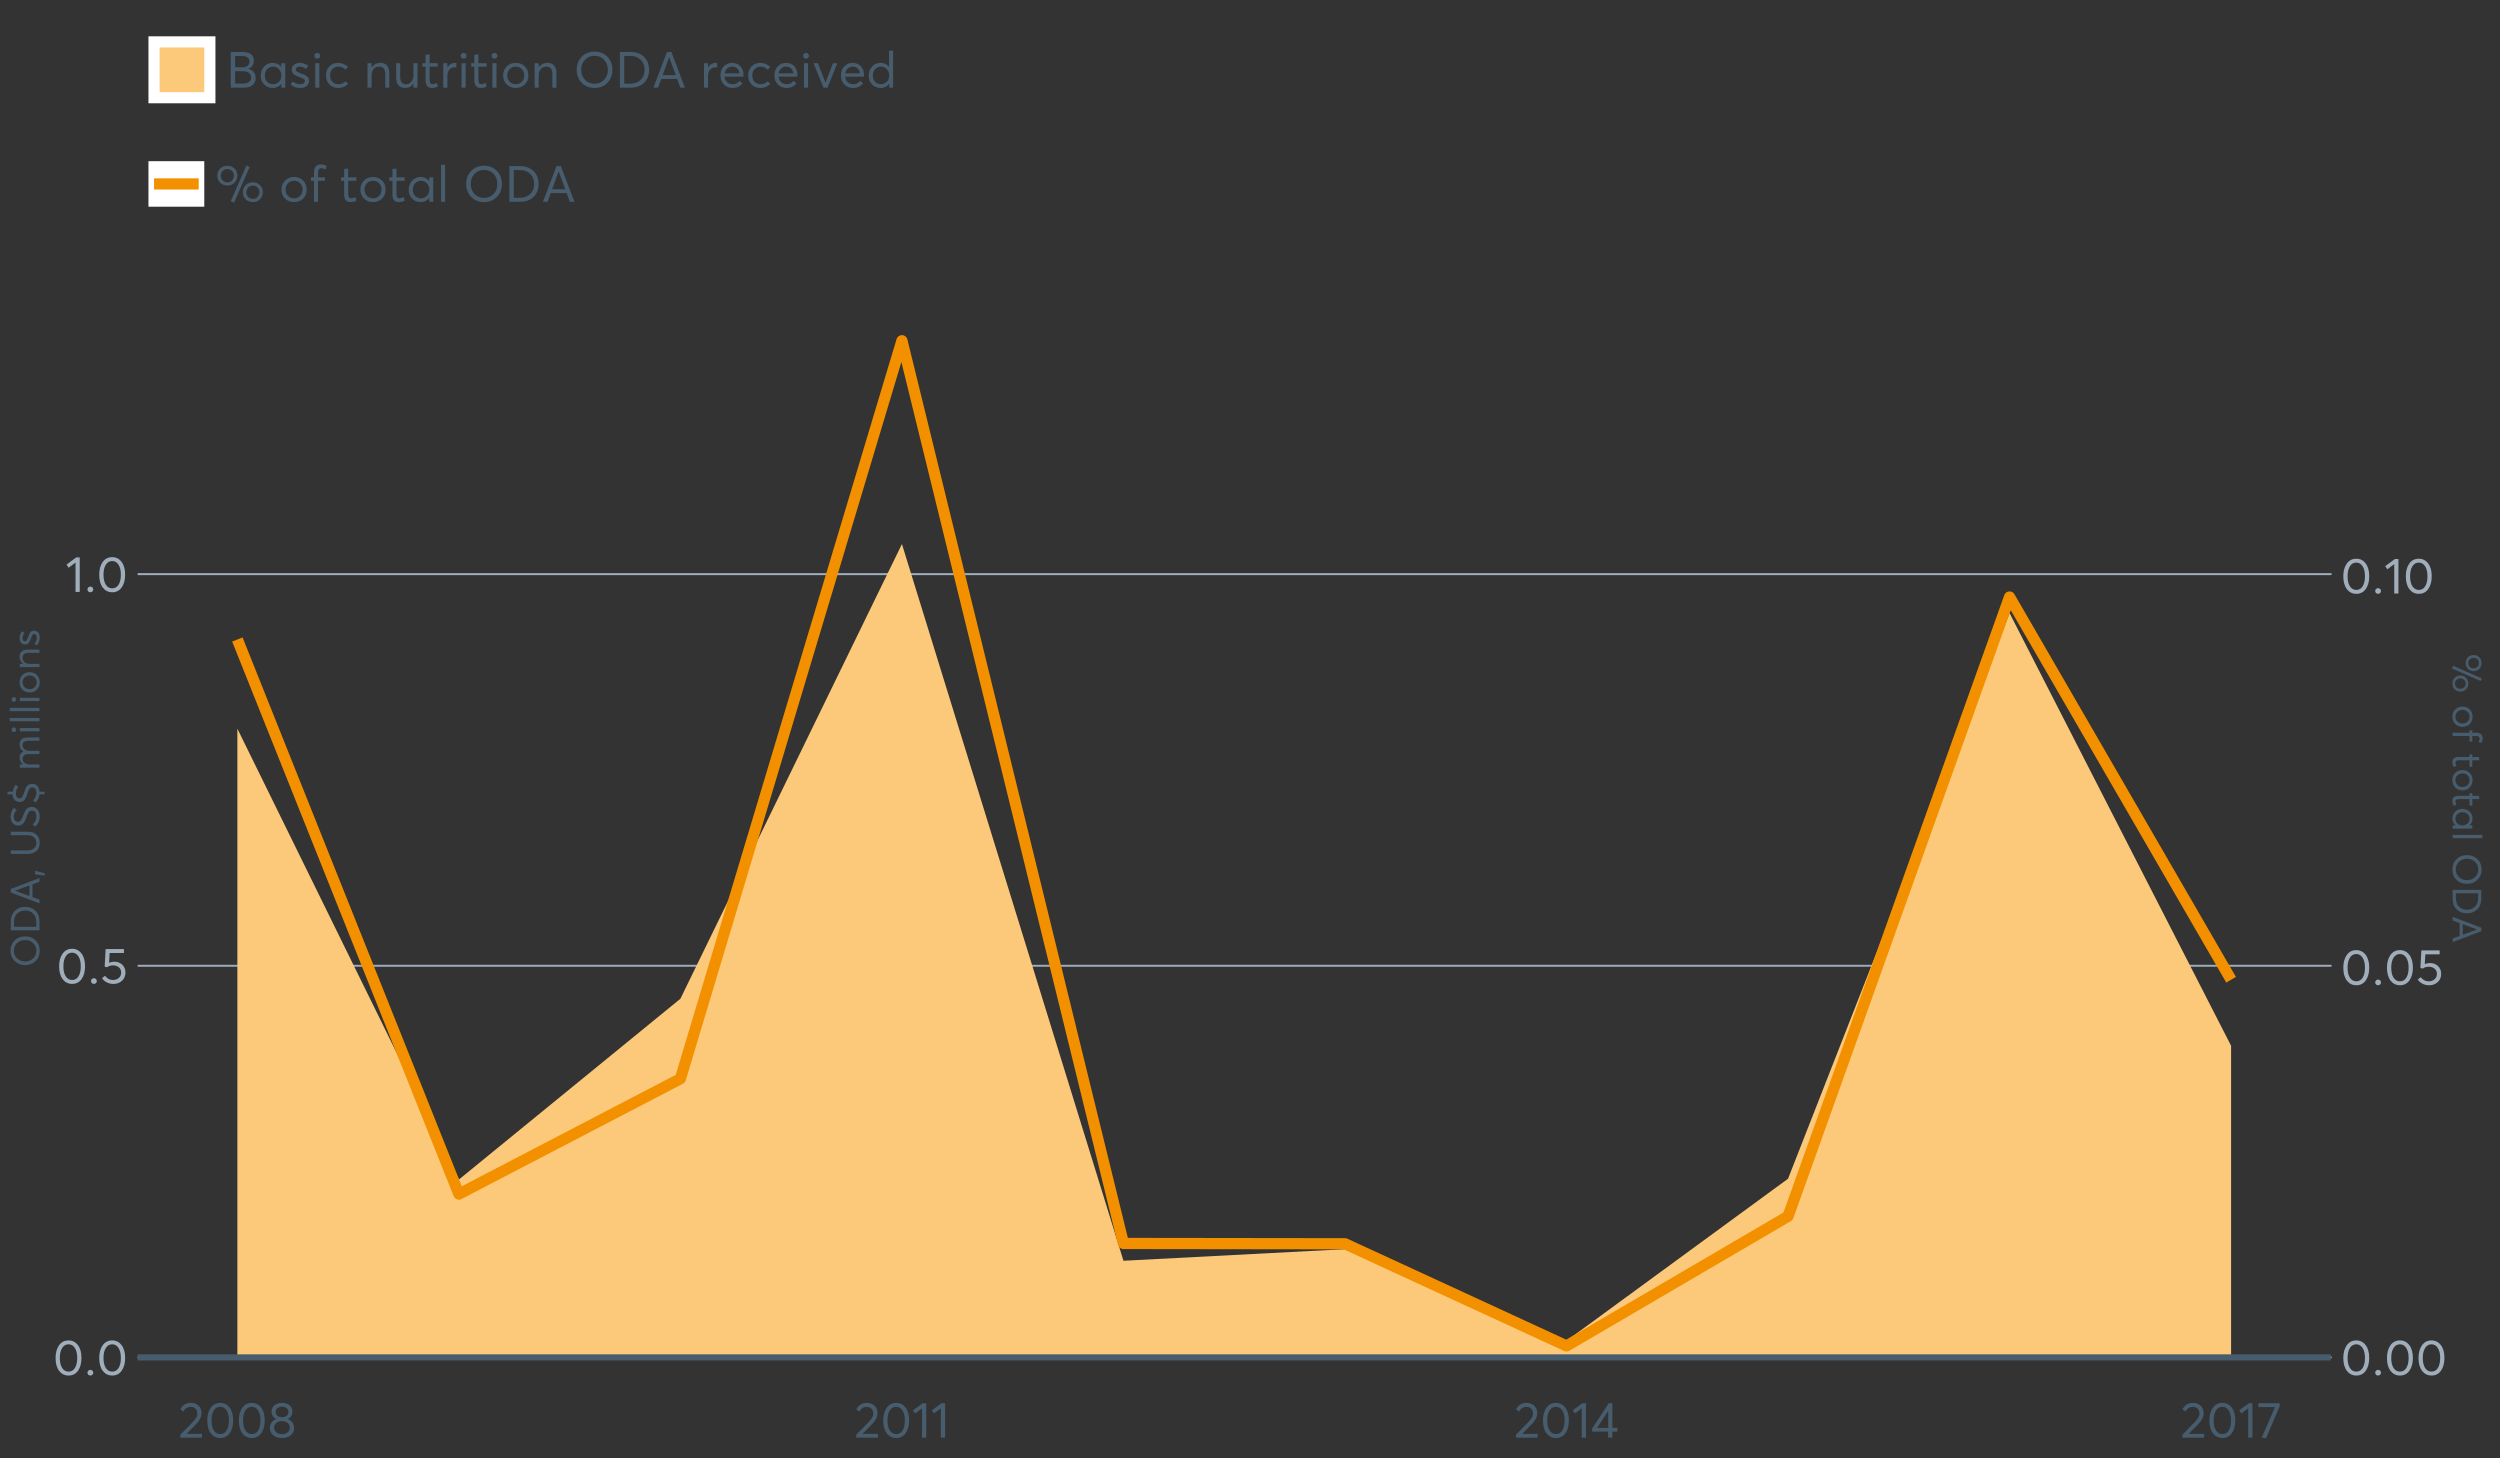 <?xml version="1.0" encoding="UTF-8"?>
<svg xmlns="http://www.w3.org/2000/svg" xmlns:xlink="http://www.w3.org/1999/xlink" width="1234.286pt" height="720pt" viewBox="0 0 1234.286 720" version="1.1">
<rect x="0" y="0" width="1234.286" height="720" fill="#333333" stroke="none"/>
<defs>
<g>
<symbol overflow="visible" id="glyph0-0">
<path style="stroke:none;" d=""/>
</symbol>
<symbol overflow="visible" id="glyph0-1">
<path style="stroke:none;" d="M 7.797 0.156 C 5.891 0.156 4.344 -0.609 3.156 -2.141 C 1.977 -3.672 1.391 -5.797 1.391 -8.516 C 1.391 -11.086 1.957 -13.176 3.094 -14.781 C 4.238 -16.383 5.805 -17.188 7.797 -17.188 C 9.691 -17.188 11.227 -16.422 12.406 -14.891 C 13.594 -13.367 14.188 -11.242 14.188 -8.516 C 14.188 -5.93 13.617 -3.836 12.484 -2.234 C 11.359 -0.641 9.797 0.156 7.797 0.156 Z M 7.797 -1.781 C 9.148 -1.781 10.203 -2.383 10.953 -3.594 C 11.703 -4.801 12.078 -6.441 12.078 -8.516 C 12.078 -10.648 11.68 -12.305 10.891 -13.484 C 10.109 -14.672 9.078 -15.266 7.797 -15.266 C 6.453 -15.266 5.398 -14.656 4.641 -13.438 C 3.879 -12.219 3.5 -10.578 3.5 -8.516 C 3.5 -6.391 3.891 -4.734 4.672 -3.547 C 5.461 -2.367 6.504 -1.781 7.797 -1.781 Z M 7.797 -1.781 "/>
</symbol>
<symbol overflow="visible" id="glyph0-2">
<path style="stroke:none;" d="M 3 0.156 C 2.582 0.156 2.238 0.02 1.969 -0.25 C 1.695 -0.531 1.562 -0.859 1.562 -1.234 C 1.562 -1.641 1.695 -1.977 1.969 -2.25 C 2.238 -2.52 2.582 -2.656 3 -2.656 C 3.383 -2.656 3.719 -2.52 4 -2.25 C 4.281 -1.977 4.422 -1.641 4.422 -1.234 C 4.422 -0.859 4.281 -0.531 4 -0.25 C 3.719 0.02 3.383 0.156 3 0.156 Z M 3 0.156 "/>
</symbol>
<symbol overflow="visible" id="glyph0-3">
<path style="stroke:none;" d="M 7.078 -10.812 C 8.641 -10.812 9.945 -10.316 11 -9.328 C 12.051 -8.348 12.578 -7.035 12.578 -5.391 C 12.578 -3.766 12.004 -2.43 10.859 -1.391 C 9.723 -0.348 8.32 0.172 6.656 0.172 C 5.477 0.172 4.391 -0.078 3.391 -0.578 C 2.391 -1.086 1.594 -1.789 1 -2.688 L 2.562 -3.875 C 2.957 -3.227 3.492 -2.719 4.172 -2.344 C 4.859 -1.969 5.633 -1.781 6.5 -1.781 C 7.602 -1.781 8.539 -2.125 9.312 -2.812 C 10.082 -3.5 10.469 -4.363 10.469 -5.406 C 10.469 -6.52 10.082 -7.395 9.312 -8.031 C 8.539 -8.664 7.613 -8.984 6.531 -8.984 C 5.238 -8.984 4.234 -8.672 3.516 -8.047 L 2.312 -8.406 L 2.797 -17.047 L 11.812 -17.047 L 11.812 -15.109 L 4.766 -15.109 L 4.484 -10.328 C 5.43 -10.648 6.297 -10.812 7.078 -10.812 Z M 7.078 -10.812 "/>
</symbol>
<symbol overflow="visible" id="glyph0-4">
<path style="stroke:none;" d="M 4.969 0 L 4.969 -14.516 L 1.562 -11.953 L 0.516 -13.516 L 5.312 -17.047 L 7.047 -17.047 L 7.047 0 Z M 4.969 0 "/>
</symbol>
<symbol overflow="visible" id="glyph0-5">
<path style="stroke:none;" d="M 4.141 -1.906 L 11.719 -1.906 L 11.719 0 L 1 0 L 0.969 -1.438 L 6.797 -7.391 C 7.66 -8.285 8.312 -9.078 8.75 -9.766 C 9.188 -10.461 9.406 -11.191 9.406 -11.953 C 9.406 -12.898 9.109 -13.68 8.516 -14.297 C 7.922 -14.922 7.148 -15.234 6.203 -15.234 C 4.566 -15.234 3.344 -14.457 2.531 -12.906 L 1 -13.969 C 2.082 -16.113 3.859 -17.188 6.328 -17.188 C 7.754 -17.188 8.969 -16.734 9.969 -15.828 C 10.977 -14.922 11.484 -13.707 11.484 -12.188 C 11.484 -11.207 11.258 -10.27 10.812 -9.375 C 10.363 -8.488 9.617 -7.516 8.578 -6.453 L 4.141 -1.953 Z M 4.141 -1.906 "/>
</symbol>
<symbol overflow="visible" id="glyph0-6">
<path style="stroke:none;" d="M 9.875 -9.234 C 10.852 -8.922 11.641 -8.363 12.234 -7.562 C 12.828 -6.77 13.125 -5.812 13.125 -4.688 C 13.125 -3.25 12.551 -2.082 11.406 -1.188 C 10.27 -0.289 8.844 0.156 7.125 0.156 C 5.383 0.156 3.953 -0.301 2.828 -1.219 C 1.703 -2.145 1.141 -3.301 1.141 -4.688 C 1.141 -5.812 1.438 -6.77 2.031 -7.562 C 2.625 -8.363 3.398 -8.922 4.359 -9.234 L 4.359 -9.25 C 3.734 -9.445 3.18 -9.875 2.703 -10.531 C 2.223 -11.195 1.984 -11.973 1.984 -12.859 C 1.984 -14.191 2.461 -15.242 3.422 -16.016 C 4.379 -16.797 5.613 -17.188 7.125 -17.188 C 8.656 -17.188 9.895 -16.789 10.844 -16 C 11.801 -15.207 12.281 -14.16 12.281 -12.859 C 12.281 -11.992 12.035 -11.223 11.547 -10.547 C 11.055 -9.879 10.5 -9.445 9.875 -9.25 Z M 7.125 -15.328 C 6.195 -15.328 5.441 -15.07 4.859 -14.562 C 4.285 -14.051 4 -13.43 4 -12.703 C 4 -11.922 4.285 -11.297 4.859 -10.828 C 5.441 -10.359 6.195 -10.125 7.125 -10.125 C 8.062 -10.125 8.82 -10.359 9.406 -10.828 C 10 -11.297 10.297 -11.922 10.297 -12.703 C 10.297 -13.461 9.992 -14.086 9.391 -14.578 C 8.785 -15.078 8.031 -15.328 7.125 -15.328 Z M 7.125 -1.734 C 8.258 -1.734 9.18 -2.039 9.891 -2.656 C 10.609 -3.281 10.969 -4.031 10.969 -4.906 C 10.969 -5.883 10.609 -6.676 9.891 -7.281 C 9.18 -7.883 8.258 -8.188 7.125 -8.188 C 5.969 -8.188 5.031 -7.883 4.312 -7.281 C 3.602 -6.676 3.25 -5.883 3.25 -4.906 C 3.25 -4 3.617 -3.242 4.359 -2.641 C 5.109 -2.035 6.031 -1.734 7.125 -1.734 Z M 7.125 -1.734 "/>
</symbol>
<symbol overflow="visible" id="glyph0-7">
<path style="stroke:none;" d="M 8.688 0 L 8.688 -3 L 0.766 -3 L 0.766 -4.484 L 9 -17.047 L 10.766 -17.047 L 10.766 -4.891 L 13.25 -4.891 L 13.25 -3 L 10.766 -3 L 10.766 0 Z M 3.281 -4.844 L 8.734 -4.844 L 8.734 -13.25 Z M 3.281 -4.844 "/>
</symbol>
<symbol overflow="visible" id="glyph0-8">
<path style="stroke:none;" d="M 0.672 -17.047 L 11.219 -17.047 L 11.219 -15.578 L 4.469 0.297 L 2.375 -0.125 L 8.906 -15.109 L 0.672 -15.109 Z M 0.672 -17.047 "/>
</symbol>
<symbol overflow="visible" id="glyph0-9">
<path style="stroke:none;" d="M 10.891 -9.25 C 11.961 -9.02 12.836 -8.523 13.516 -7.766 C 14.203 -7.004 14.547 -6.004 14.547 -4.766 C 14.547 -3.328 14.047 -2.172 13.047 -1.297 C 12.055 -0.43 10.594 0 8.656 0 L 2.234 0 L 2.234 -17.609 L 7.984 -17.609 C 9.773 -17.609 11.172 -17.254 12.172 -16.547 C 13.172 -15.848 13.672 -14.773 13.672 -13.328 C 13.672 -12.43 13.43 -11.613 12.953 -10.875 C 12.484 -10.145 11.797 -9.617 10.891 -9.297 Z M 4.391 -15.625 L 4.391 -10.047 L 7.969 -10.047 C 8.926 -10.047 9.75 -10.273 10.438 -10.734 C 11.125 -11.203 11.469 -11.926 11.469 -12.906 C 11.469 -14.719 10.16 -15.625 7.547 -15.625 Z M 8.062 -1.984 C 9.352 -1.984 10.379 -2.234 11.141 -2.734 C 11.898 -3.242 12.281 -3.988 12.281 -4.969 C 12.281 -5.957 11.922 -6.727 11.203 -7.281 C 10.492 -7.832 9.477 -8.109 8.156 -8.109 L 4.391 -8.109 L 4.391 -1.984 Z M 8.062 -1.984 "/>
</symbol>
<symbol overflow="visible" id="glyph0-10">
<path style="stroke:none;" d="M 11.297 -12.078 L 13.297 -12.078 L 13.297 0 L 11.359 0 L 11.359 -1.906 L 11.344 -1.906 C 10.312 -0.531 8.906 0.156 7.125 0.156 C 5.414 0.156 4 -0.406 2.875 -1.531 C 1.75 -2.656 1.188 -4.129 1.188 -5.953 C 1.188 -7.742 1.742 -9.238 2.859 -10.438 C 3.984 -11.633 5.395 -12.234 7.094 -12.234 C 8.812 -12.234 10.203 -11.578 11.266 -10.266 L 11.297 -10.266 Z M 7.297 -1.688 C 8.422 -1.688 9.379 -2.086 10.172 -2.891 C 10.961 -3.691 11.359 -4.711 11.359 -5.953 C 11.359 -7.191 10.973 -8.238 10.203 -9.094 C 9.441 -9.945 8.477 -10.375 7.312 -10.375 C 6.156 -10.375 5.18 -9.961 4.391 -9.141 C 3.609 -8.328 3.219 -7.266 3.219 -5.953 C 3.219 -4.711 3.594 -3.691 4.344 -2.891 C 5.102 -2.086 6.086 -1.688 7.297 -1.688 Z M 7.297 -1.688 "/>
</symbol>
<symbol overflow="visible" id="glyph0-11">
<path style="stroke:none;" d="M 5.609 0.156 C 3.734 0.156 2.156 -0.426 0.875 -1.594 L 1.906 -3.094 C 2.945 -2.133 4.18 -1.656 5.609 -1.656 C 6.305 -1.656 6.859 -1.812 7.266 -2.125 C 7.68 -2.445 7.891 -2.832 7.891 -3.281 C 7.891 -3.738 7.688 -4.086 7.281 -4.328 C 6.875 -4.566 6.164 -4.859 5.156 -5.203 C 5.094 -5.223 5.047 -5.242 5.016 -5.266 C 3.836 -5.672 2.938 -6.141 2.312 -6.672 C 1.695 -7.203 1.391 -7.973 1.391 -8.984 C 1.391 -9.91 1.766 -10.68 2.516 -11.297 C 3.266 -11.922 4.223 -12.234 5.391 -12.234 C 6.922 -12.234 8.301 -11.738 9.531 -10.75 L 8.484 -9.156 C 7.523 -9.977 6.457 -10.391 5.281 -10.391 C 4.801 -10.391 4.367 -10.258 3.984 -10 C 3.609 -9.738 3.422 -9.398 3.422 -8.984 C 3.422 -8.555 3.609 -8.207 3.984 -7.938 C 4.359 -7.676 4.93 -7.395 5.703 -7.094 C 5.836 -7.039 6.082 -6.945 6.438 -6.812 C 6.789 -6.688 7.023 -6.598 7.141 -6.547 C 7.254 -6.492 7.453 -6.406 7.734 -6.281 C 8.016 -6.164 8.207 -6.078 8.312 -6.016 C 8.414 -5.961 8.566 -5.867 8.766 -5.734 C 8.973 -5.598 9.113 -5.477 9.188 -5.375 C 9.258 -5.281 9.359 -5.148 9.484 -4.984 C 9.609 -4.816 9.695 -4.656 9.75 -4.5 C 9.801 -4.344 9.844 -4.16 9.875 -3.953 C 9.906 -3.742 9.922 -3.523 9.922 -3.297 C 9.922 -2.305 9.547 -1.484 8.797 -0.828 C 8.055 -0.172 6.992 0.156 5.609 0.156 Z M 5.609 0.156 "/>
</symbol>
<symbol overflow="visible" id="glyph0-12">
<path style="stroke:none;" d="M 3.094 -14.312 C 2.688 -14.312 2.344 -14.445 2.062 -14.719 C 1.789 -15 1.656 -15.336 1.656 -15.734 C 1.656 -16.129 1.789 -16.461 2.062 -16.734 C 2.344 -17.004 2.688 -17.141 3.094 -17.141 C 3.5 -17.141 3.844 -17 4.125 -16.719 C 4.406 -16.438 4.547 -16.109 4.547 -15.734 C 4.547 -15.336 4.406 -15 4.125 -14.719 C 3.844 -14.445 3.5 -14.312 3.094 -14.312 Z M 2.078 0 L 2.078 -12.078 L 4.094 -12.078 L 4.094 0 Z M 2.078 0 "/>
</symbol>
<symbol overflow="visible" id="glyph0-13">
<path style="stroke:none;" d="M 7.141 0.156 C 5.391 0.156 3.957 -0.414 2.844 -1.562 C 1.727 -2.719 1.172 -4.207 1.172 -6.031 C 1.172 -7.852 1.734 -9.344 2.859 -10.5 C 3.992 -11.656 5.445 -12.234 7.219 -12.234 C 8.145 -12.234 9.039 -12.047 9.906 -11.672 C 10.781 -11.297 11.504 -10.766 12.078 -10.078 L 10.688 -8.859 C 9.883 -9.867 8.758 -10.375 7.312 -10.375 C 6.113 -10.375 5.129 -9.969 4.359 -9.156 C 3.586 -8.344 3.203 -7.301 3.203 -6.031 C 3.203 -4.738 3.582 -3.691 4.344 -2.891 C 5.102 -2.086 6.094 -1.688 7.312 -1.688 C 8.719 -1.688 9.863 -2.164 10.75 -3.125 L 12.141 -1.891 C 11.609 -1.297 10.898 -0.805 10.016 -0.422 C 9.141 -0.035 8.18 0.156 7.141 0.156 Z M 7.141 0.156 "/>
</symbol>
<symbol overflow="visible" id="glyph0-14">
<path style="stroke:none;" d=""/>
</symbol>
<symbol overflow="visible" id="glyph0-15">
<path style="stroke:none;" d="M 8.344 -12.234 C 9.676 -12.234 10.727 -11.805 11.5 -10.953 C 12.281 -10.098 12.672 -8.836 12.672 -7.172 L 12.672 0 L 10.672 0 L 10.672 -6.594 C 10.672 -9.113 9.688 -10.375 7.719 -10.375 C 6.562 -10.375 5.641 -9.988 4.953 -9.219 C 4.266 -8.445 3.922 -7.383 3.922 -6.031 L 3.922 0 L 1.906 0 L 1.906 -12.078 L 3.922 -12.078 L 3.922 -9.969 L 3.938 -9.969 C 5 -11.477 6.469 -12.234 8.344 -12.234 Z M 8.344 -12.234 "/>
</symbol>
<symbol overflow="visible" id="glyph0-16">
<path style="stroke:none;" d="M 10.203 -12.078 L 12.203 -12.078 L 12.203 0 L 10.203 0 L 10.203 -2.016 L 10.172 -2.016 C 9.16 -0.566 7.836 0.156 6.203 0.156 C 4.766 0.156 3.645 -0.258 2.844 -1.094 C 2.051 -1.938 1.656 -3.203 1.656 -4.891 L 1.656 -12.078 L 3.672 -12.078 L 3.672 -5.453 C 3.672 -4.117 3.914 -3.156 4.406 -2.562 C 4.895 -1.977 5.633 -1.688 6.625 -1.688 C 7.613 -1.688 8.457 -2.094 9.156 -2.906 C 9.852 -3.727 10.203 -4.836 10.203 -6.234 Z M 10.203 -12.078 "/>
</symbol>
<symbol overflow="visible" id="glyph0-17">
<path style="stroke:none;" d="M 5.328 0.156 C 3.234 0.156 2.188 -1.094 2.188 -3.594 L 2.188 -10.344 L 0.641 -10.344 L 0.641 -12.078 L 2.188 -12.078 L 2.188 -16.203 L 4.188 -16.422 L 4.188 -12.078 L 8.219 -12.078 L 8.219 -10.344 L 4.188 -10.344 L 4.188 -3.891 C 4.188 -3.148 4.297 -2.602 4.516 -2.25 C 4.742 -1.906 5.133 -1.734 5.688 -1.734 C 6.312 -1.734 6.988 -1.941 7.719 -2.359 L 8.266 -0.594 C 7.367 -0.094 6.391 0.156 5.328 0.156 Z M 5.328 0.156 "/>
</symbol>
<symbol overflow="visible" id="glyph0-18">
<path style="stroke:none;" d="M 7.891 -12.234 C 8.141 -12.234 8.305 -12.223 8.391 -12.203 L 8.391 -9.969 C 8.023 -10.008 7.758 -10.031 7.594 -10.031 C 6.469 -10.031 5.57 -9.641 4.906 -8.859 C 4.25 -8.078 3.922 -7.066 3.922 -5.828 L 3.922 0 L 1.906 0 L 1.906 -12.078 L 3.922 -12.078 L 3.922 -9.953 L 3.938 -9.953 C 4.883 -11.473 6.203 -12.234 7.891 -12.234 Z M 7.891 -12.234 "/>
</symbol>
<symbol overflow="visible" id="glyph0-19">
<path style="stroke:none;" d="M 7.422 0.156 C 5.566 0.156 4.062 -0.43 2.906 -1.609 C 1.75 -2.785 1.172 -4.258 1.172 -6.031 C 1.172 -7.801 1.75 -9.273 2.906 -10.453 C 4.062 -11.641 5.566 -12.234 7.422 -12.234 C 9.203 -12.234 10.68 -11.656 11.859 -10.5 C 13.035 -9.344 13.625 -7.852 13.625 -6.031 C 13.625 -4.207 13.035 -2.719 11.859 -1.562 C 10.68 -0.414 9.203 0.156 7.422 0.156 Z M 7.422 -1.688 C 8.598 -1.688 9.586 -2.094 10.391 -2.906 C 11.191 -3.727 11.594 -4.77 11.594 -6.031 C 11.594 -7.301 11.191 -8.344 10.391 -9.156 C 9.598 -9.969 8.609 -10.375 7.422 -10.375 C 6.18 -10.375 5.164 -9.953 4.375 -9.109 C 3.594 -8.273 3.203 -7.242 3.203 -6.016 C 3.203 -4.797 3.594 -3.77 4.375 -2.938 C 5.164 -2.102 6.18 -1.688 7.422 -1.688 Z M 7.422 -1.688 "/>
</symbol>
<symbol overflow="visible" id="glyph0-20">
<path style="stroke:none;" d="M 10.328 0.156 C 7.711 0.156 5.582 -0.691 3.938 -2.391 C 2.289 -4.086 1.469 -6.223 1.469 -8.797 C 1.469 -11.379 2.289 -13.523 3.938 -15.234 C 5.582 -16.941 7.711 -17.797 10.328 -17.797 C 12.836 -17.797 14.926 -16.961 16.594 -15.297 C 18.27 -13.629 19.109 -11.469 19.109 -8.812 C 19.109 -6.164 18.27 -4.008 16.594 -2.344 C 14.926 -0.676 12.836 0.156 10.328 0.156 Z M 10.328 -1.906 C 12.172 -1.906 13.719 -2.555 14.969 -3.859 C 16.219 -5.16 16.844 -6.812 16.844 -8.812 C 16.844 -10.82 16.219 -12.477 14.969 -13.781 C 13.719 -15.082 12.172 -15.734 10.328 -15.734 C 8.391 -15.734 6.801 -15.066 5.562 -13.734 C 4.32 -12.398 3.703 -10.754 3.703 -8.797 C 3.703 -6.848 4.32 -5.211 5.562 -3.891 C 6.801 -2.566 8.391 -1.906 10.328 -1.906 Z M 10.328 -1.906 "/>
</symbol>
<symbol overflow="visible" id="glyph0-21">
<path style="stroke:none;" d="M 2.234 0 L 2.234 -17.609 L 7.516 -17.609 C 10.273 -17.609 12.488 -16.797 14.156 -15.172 C 15.82 -13.547 16.656 -11.414 16.656 -8.781 C 16.656 -6.156 15.836 -4.035 14.203 -2.422 C 12.578 -0.805 10.375 0 7.594 0 Z M 4.391 -1.953 L 7.438 -1.953 C 9.539 -1.953 11.234 -2.586 12.516 -3.859 C 13.797 -5.141 14.438 -6.781 14.438 -8.781 C 14.438 -10.812 13.801 -12.461 12.531 -13.734 C 11.258 -15.016 9.598 -15.656 7.547 -15.656 L 4.391 -15.656 Z M 4.391 -1.953 "/>
</symbol>
<symbol overflow="visible" id="glyph0-22">
<path style="stroke:none;" d="M 13.969 0 L 12.406 -4.297 L 4.547 -4.297 L 2.984 0 L 0.688 0 L 7.375 -17.609 L 9.531 -17.609 L 16.25 0 Z M 5.234 -6.172 L 11.719 -6.172 L 8.484 -14.984 L 8.438 -14.984 Z M 5.234 -6.172 "/>
</symbol>
<symbol overflow="visible" id="glyph0-23">
<path style="stroke:none;" d="M 12.562 -6.234 C 12.562 -6.098 12.551 -5.922 12.531 -5.703 L 12.5 -5.406 L 3.203 -5.406 C 3.336 -4.281 3.77 -3.379 4.5 -2.703 C 5.238 -2.023 6.156 -1.688 7.25 -1.688 C 8.656 -1.688 9.785 -2.234 10.641 -3.328 L 12.062 -2.109 C 10.883 -0.598 9.254 0.156 7.172 0.156 C 5.43 0.156 3.992 -0.414 2.859 -1.562 C 1.734 -2.719 1.172 -4.207 1.172 -6.031 C 1.172 -7.832 1.719 -9.316 2.812 -10.484 C 3.914 -11.648 5.297 -12.234 6.953 -12.234 C 8.617 -12.234 9.969 -11.672 11 -10.547 C 12.039 -9.422 12.562 -7.984 12.562 -6.234 Z M 9.406 -9.469 C 8.789 -10.07 8.004 -10.375 7.047 -10.375 C 6.086 -10.375 5.266 -10.078 4.578 -9.484 C 3.891 -8.898 3.457 -8.098 3.281 -7.078 L 10.562 -7.078 C 10.406 -8.078 10.02 -8.875 9.406 -9.469 Z M 9.406 -9.469 "/>
</symbol>
<symbol overflow="visible" id="glyph0-24">
<path style="stroke:none;" d="M 10.203 -12.078 L 12.375 -12.078 L 7.469 0 L 5.531 0 L 0.594 -12.078 L 2.75 -12.078 L 6.469 -2.562 L 6.547 -2.562 Z M 10.203 -12.078 "/>
</symbol>
<symbol overflow="visible" id="glyph0-25">
<path style="stroke:none;" d="M 11.219 -18.266 L 13.219 -18.266 L 13.219 0 L 11.312 0 L 11.312 -1.906 L 11.266 -1.906 C 10.234 -0.531 8.844 0.156 7.094 0.156 C 5.395 0.156 3.984 -0.406 2.859 -1.531 C 1.734 -2.656 1.172 -4.129 1.172 -5.953 C 1.172 -7.742 1.727 -9.238 2.844 -10.438 C 3.957 -11.633 5.367 -12.234 7.078 -12.234 C 8.797 -12.234 10.164 -11.578 11.188 -10.266 L 11.219 -10.266 Z M 7.266 -1.688 C 8.359 -1.688 9.301 -2.086 10.094 -2.891 C 10.895 -3.691 11.297 -4.711 11.297 -5.953 C 11.297 -7.191 10.91 -8.238 10.141 -9.094 C 9.379 -9.945 8.43 -10.375 7.297 -10.375 C 6.141 -10.375 5.164 -9.961 4.375 -9.141 C 3.594 -8.328 3.203 -7.266 3.203 -5.953 C 3.203 -4.711 3.578 -3.691 4.328 -2.891 C 5.078 -2.086 6.055 -1.688 7.266 -1.688 Z M 7.266 -1.688 "/>
</symbol>
<symbol overflow="visible" id="glyph0-26">
<path style="stroke:none;" d="M 9.375 0.422 L 7.734 -0.266 L 15.453 -17.922 L 17.094 -17.188 Z M 6.047 -8.016 C 4.66 -8.016 3.488 -8.469 2.531 -9.375 C 1.582 -10.289 1.109 -11.473 1.109 -12.922 C 1.109 -14.285 1.566 -15.43 2.484 -16.359 C 3.41 -17.297 4.598 -17.766 6.047 -17.766 C 7.441 -17.766 8.617 -17.316 9.578 -16.422 C 10.535 -15.535 11.016 -14.367 11.016 -12.922 C 11.016 -11.555 10.551 -10.395 9.625 -9.438 C 8.695 -8.488 7.504 -8.016 6.047 -8.016 Z M 6.078 -9.609 C 7.023 -9.609 7.797 -9.926 8.391 -10.562 C 8.984 -11.195 9.281 -11.977 9.281 -12.906 C 9.281 -13.863 8.969 -14.645 8.344 -15.25 C 7.727 -15.852 6.973 -16.156 6.078 -16.156 C 5.141 -16.156 4.367 -15.844 3.766 -15.219 C 3.172 -14.602 2.875 -13.832 2.875 -12.906 C 2.875 -11.926 3.18 -11.129 3.797 -10.516 C 4.41 -9.91 5.172 -9.609 6.078 -9.609 Z M 18.641 0.156 C 17.242 0.156 16.07 -0.297 15.125 -1.203 C 14.176 -2.117 13.703 -3.297 13.703 -4.734 C 13.703 -6.098 14.16 -7.25 15.078 -8.188 C 16.004 -9.133 17.191 -9.609 18.641 -9.609 C 20.023 -9.609 21.195 -9.148 22.156 -8.234 C 23.113 -7.328 23.594 -6.16 23.594 -4.734 C 23.594 -3.367 23.133 -2.211 22.219 -1.266 C 21.301 -0.316 20.109 0.156 18.641 0.156 Z M 18.641 -1.438 C 19.598 -1.438 20.375 -1.75 20.969 -2.375 C 21.562 -3.008 21.859 -3.789 21.859 -4.719 C 21.859 -5.688 21.547 -6.473 20.922 -7.078 C 20.305 -7.68 19.547 -7.984 18.641 -7.984 C 17.691 -7.984 16.922 -7.672 16.328 -7.047 C 15.742 -6.422 15.453 -5.645 15.453 -4.719 C 15.453 -3.758 15.758 -2.973 16.375 -2.359 C 16.988 -1.742 17.742 -1.438 18.641 -1.438 Z M 18.641 -1.438 "/>
</symbol>
<symbol overflow="visible" id="glyph0-27">
<path style="stroke:none;" d="M 2.438 0 L 2.438 -10.344 L 0.938 -10.344 L 0.938 -12.078 L 2.438 -12.078 L 2.438 -14.516 C 2.438 -15.805 2.727 -16.781 3.312 -17.438 C 3.895 -18.102 4.727 -18.438 5.812 -18.438 C 6.832 -18.438 7.773 -18.18 8.641 -17.672 L 8.188 -15.922 C 7.395 -16.336 6.691 -16.547 6.078 -16.547 C 4.973 -16.547 4.422 -15.812 4.422 -14.344 L 4.422 -12.078 L 7.844 -12.078 L 7.844 -10.344 L 4.422 -10.344 L 4.422 0 Z M 2.438 0 "/>
</symbol>
<symbol overflow="visible" id="glyph0-28">
<path style="stroke:none;" d="M 2.078 0 L 2.078 -18.266 L 4.094 -18.266 L 4.094 0 Z M 2.078 0 "/>
</symbol>
<symbol overflow="visible" id="glyph1-0">
<path style="stroke:none;" d=""/>
</symbol>
<symbol overflow="visible" id="glyph1-1">
<path style="stroke:none;" d="M 0.125 -8.297 C 0.125 -6.191 -0.555 -4.477 -1.922 -3.156 C -3.285 -1.832 -5.004 -1.172 -7.078 -1.172 C -9.148 -1.172 -10.867 -1.832 -12.234 -3.156 C -13.609 -4.477 -14.297 -6.191 -14.297 -8.297 C -14.297 -10.316 -13.625 -12 -12.281 -13.344 C -10.945 -14.688 -9.211 -15.359 -7.078 -15.359 C -4.953 -15.359 -3.219 -14.688 -1.875 -13.344 C -0.539 -12 0.125 -10.316 0.125 -8.297 Z M -1.531 -8.297 C -1.531 -9.785 -2.051 -11.031 -3.094 -12.031 C -4.145 -13.031 -5.473 -13.531 -7.078 -13.531 C -8.703 -13.531 -10.035 -13.031 -11.078 -12.031 C -12.117 -11.031 -12.641 -9.785 -12.641 -8.297 C -12.641 -6.742 -12.102 -5.469 -11.031 -4.469 C -9.969 -3.469 -8.648 -2.969 -7.078 -2.969 C -5.504 -2.969 -4.188 -3.469 -3.125 -4.469 C -2.062 -5.469 -1.531 -6.742 -1.531 -8.297 Z M -1.531 -8.297 "/>
</symbol>
<symbol overflow="visible" id="glyph1-2">
<path style="stroke:none;" d="M 0 -1.797 L -14.156 -1.797 L -14.156 -6.047 C -14.156 -8.266 -13.5 -10.039 -12.188 -11.375 C -10.883 -12.707 -9.176 -13.375 -7.062 -13.375 C -4.945 -13.375 -3.238 -12.719 -1.938 -11.406 C -0.645 -10.102 0 -8.332 0 -6.094 Z M -1.578 -3.531 L -1.578 -5.984 C -1.578 -7.672 -2.086 -9.031 -3.109 -10.062 C -4.129 -11.094 -5.445 -11.609 -7.062 -11.609 C -8.695 -11.609 -10.023 -11.094 -11.047 -10.062 C -12.066 -9.039 -12.578 -7.707 -12.578 -6.062 L -12.578 -3.531 Z M -1.578 -3.531 "/>
</symbol>
<symbol overflow="visible" id="glyph1-3">
<path style="stroke:none;" d="M 0 -11.219 L -3.453 -9.969 L -3.453 -3.656 L 0 -2.391 L 0 -0.562 L -14.156 -5.922 L -14.156 -7.656 L 0 -13.062 Z M -4.969 -4.203 L -4.969 -9.406 L -12.047 -6.812 L -12.047 -6.781 Z M -4.969 -4.203 "/>
</symbol>
<symbol overflow="visible" id="glyph1-4">
<path style="stroke:none;" d="M 2.594 -0.641 L -2.188 -1.281 L -2.188 -3.047 L 2.594 -1.828 Z M 2.594 -0.641 "/>
</symbol>
<symbol overflow="visible" id="glyph1-5">
<path style="stroke:none;" d=""/>
</symbol>
<symbol overflow="visible" id="glyph1-6">
<path style="stroke:none;" d="M 0.125 -7.062 C 0.125 -5.406 -0.395 -4.078 -1.438 -3.078 C -2.488 -2.086 -3.93 -1.594 -5.766 -1.594 L -14.156 -1.594 L -14.156 -3.328 L -5.875 -3.328 C -4.562 -3.328 -3.508 -3.664 -2.719 -4.344 C -1.926 -5.02 -1.531 -5.922 -1.531 -7.047 C -1.531 -8.18 -1.922 -9.094 -2.703 -9.781 C -3.484 -10.477 -4.539 -10.828 -5.875 -10.828 L -14.156 -10.828 L -14.156 -12.562 L -5.766 -12.562 C -3.941 -12.562 -2.504 -12.066 -1.453 -11.078 C -0.398 -10.086 0.125 -8.75 0.125 -7.062 Z M 0.125 -7.062 "/>
</symbol>
<symbol overflow="visible" id="glyph1-7">
<path style="stroke:none;" d="M 0.125 -5.906 C 0.125 -3.926 -0.609 -2.25 -2.078 -0.875 L -3.391 -2 C -2.773 -2.488 -2.305 -3.082 -1.984 -3.781 C -1.672 -4.488 -1.516 -5.203 -1.516 -5.922 C -1.516 -6.797 -1.707 -7.492 -2.094 -8.016 C -2.477 -8.547 -3.008 -8.812 -3.688 -8.812 C -4.062 -8.812 -4.379 -8.75 -4.641 -8.625 C -4.91 -8.5 -5.145 -8.281 -5.344 -7.969 C -5.551 -7.664 -5.719 -7.367 -5.844 -7.078 C -5.977 -6.797 -6.145 -6.391 -6.344 -5.859 C -6.383 -5.766 -6.41 -5.691 -6.422 -5.641 C -6.609 -5.117 -6.77 -4.695 -6.906 -4.375 C -7.051 -4.051 -7.25 -3.676 -7.5 -3.25 C -7.75 -2.832 -8.004 -2.508 -8.266 -2.281 C -8.523 -2.051 -8.848 -1.848 -9.234 -1.672 C -9.629 -1.504 -10.066 -1.422 -10.547 -1.422 C -11.598 -1.422 -12.484 -1.836 -13.203 -2.672 C -13.922 -3.504 -14.285 -4.523 -14.297 -5.734 C -14.297 -7.336 -13.742 -8.836 -12.641 -10.234 L -11.281 -9.172 C -12.219 -8.066 -12.688 -6.922 -12.688 -5.734 C -12.688 -5.047 -12.5 -4.457 -12.125 -3.969 C -11.758 -3.477 -11.258 -3.234 -10.625 -3.234 C -10.363 -3.234 -10.117 -3.285 -9.891 -3.391 C -9.672 -3.492 -9.492 -3.613 -9.359 -3.75 C -9.223 -3.883 -9.066 -4.113 -8.891 -4.438 C -8.723 -4.77 -8.594 -5.031 -8.5 -5.219 C -8.414 -5.414 -8.281 -5.754 -8.094 -6.234 C -7.531 -7.703 -7.094 -8.664 -6.781 -9.125 C -6.102 -10.125 -5.133 -10.625 -3.875 -10.625 C -2.625 -10.625 -1.645 -10.16 -0.938 -9.234 C -0.227 -8.316 0.125 -7.207 0.125 -5.906 Z M 0.125 -5.906 "/>
</symbol>
<symbol overflow="visible" id="glyph1-8">
<path style="stroke:none;" d="M -3.609 -10.391 C -2.586 -10.391 -1.742 -10.047 -1.078 -9.359 C -0.422 -8.672 -0.047 -7.723 0.047 -6.516 L 2.469 -6.516 L 2.469 -5.188 L 0.016 -5.188 C -0.141 -3.656 -0.789 -2.297 -1.938 -1.109 L -3.172 -2.156 C -2.066 -3.281 -1.516 -4.562 -1.516 -6 C -1.516 -6.758 -1.691 -7.375 -2.047 -7.844 C -2.41 -8.312 -2.898 -8.547 -3.516 -8.547 C -4.172 -8.547 -4.66 -8.316 -4.984 -7.859 C -5.316 -7.398 -5.648 -6.633 -5.984 -5.562 C -6.148 -5.02 -6.289 -4.594 -6.406 -4.281 C -6.531 -3.969 -6.703 -3.598 -6.922 -3.172 C -7.141 -2.754 -7.363 -2.438 -7.594 -2.219 C -7.832 -2 -8.141 -1.805 -8.516 -1.641 C -8.891 -1.473 -9.301 -1.391 -9.75 -1.391 C -10.75 -1.391 -11.57 -1.723 -12.219 -2.391 C -12.875 -3.066 -13.227 -4 -13.281 -5.188 L -15.797 -5.188 L -15.797 -6.516 L -13.172 -6.516 C -12.961 -7.816 -12.477 -8.953 -11.719 -9.922 L -10.484 -8.906 C -11.266 -7.832 -11.656 -6.719 -11.656 -5.562 C -11.656 -4.844 -11.492 -4.266 -11.172 -3.828 C -10.859 -3.398 -10.414 -3.188 -9.844 -3.188 C -9.551 -3.188 -9.289 -3.25 -9.062 -3.375 C -8.844 -3.5 -8.641 -3.711 -8.453 -4.016 C -8.273 -4.328 -8.129 -4.617 -8.016 -4.891 C -7.91 -5.16 -7.77 -5.551 -7.594 -6.062 C -7.395 -6.676 -7.234 -7.145 -7.109 -7.469 C -6.992 -7.801 -6.82 -8.18 -6.594 -8.609 C -6.375 -9.047 -6.141 -9.367 -5.891 -9.578 C -5.641 -9.797 -5.32 -9.984 -4.938 -10.141 C -4.551 -10.305 -4.109 -10.391 -3.609 -10.391 Z M -3.609 -10.391 "/>
</symbol>
<symbol overflow="visible" id="glyph1-9">
<path style="stroke:none;" d="M -9.828 -13.078 C -9.828 -15.348 -8.445 -16.484 -5.688 -16.484 L 0 -16.484 L 0 -14.875 L -5.25 -14.875 C -6.32 -14.875 -7.102 -14.691 -7.594 -14.328 C -8.082 -13.961 -8.328 -13.383 -8.328 -12.594 C -8.328 -11.82 -8.008 -11.176 -7.375 -10.656 C -6.738 -10.145 -5.891 -9.891 -4.828 -9.891 L 0 -9.891 L 0 -8.281 L -5.266 -8.281 C -7.305 -8.281 -8.328 -7.508 -8.328 -5.969 C -8.328 -5.156 -8.008 -4.484 -7.375 -3.953 C -6.738 -3.422 -5.891 -3.156 -4.828 -3.156 L 0 -3.156 L 0 -1.562 L -9.703 -1.562 L -9.703 -3.156 L -8.031 -3.156 L -8.031 -3.172 C -8.602 -3.566 -9.047 -4.051 -9.359 -4.625 C -9.672 -5.195 -9.828 -5.801 -9.828 -6.438 C -9.828 -7.988 -9.191 -9.02 -7.922 -9.531 L -7.922 -9.547 C -9.191 -10.348 -9.828 -11.523 -9.828 -13.078 Z M -9.828 -13.078 "/>
</symbol>
<symbol overflow="visible" id="glyph1-10">
<path style="stroke:none;" d="M -11.5 -2.5 C -11.5 -2.164 -11.609 -1.883 -11.828 -1.656 C -12.047 -1.438 -12.316 -1.328 -12.641 -1.328 C -12.961 -1.328 -13.234 -1.438 -13.453 -1.656 C -13.672 -1.883 -13.781 -2.164 -13.781 -2.5 C -13.781 -2.812 -13.664 -3.082 -13.438 -3.312 C -13.207 -3.539 -12.941 -3.656 -12.641 -3.656 C -12.316 -3.656 -12.047 -3.539 -11.828 -3.312 C -11.609 -3.082 -11.5 -2.812 -11.5 -2.5 Z M 0 -1.672 L -9.703 -1.672 L -9.703 -3.297 L 0 -3.297 Z M 0 -1.672 "/>
</symbol>
<symbol overflow="visible" id="glyph1-11">
<path style="stroke:none;" d="M 0 -1.672 L -14.672 -1.672 L -14.672 -3.297 L 0 -3.297 Z M 0 -1.672 "/>
</symbol>
<symbol overflow="visible" id="glyph1-12">
<path style="stroke:none;" d="M 0.125 -5.969 C 0.125 -4.477 -0.348 -3.266 -1.297 -2.328 C -2.242 -1.398 -3.426 -0.938 -4.844 -0.938 C -6.27 -0.938 -7.457 -1.398 -8.406 -2.328 C -9.352 -3.266 -9.828 -4.477 -9.828 -5.969 C -9.828 -7.395 -9.359 -8.582 -8.422 -9.531 C -7.492 -10.477 -6.301 -10.953 -4.844 -10.953 C -3.383 -10.953 -2.191 -10.477 -1.266 -9.531 C -0.336 -8.582 0.125 -7.395 0.125 -5.969 Z M -1.359 -5.969 C -1.359 -6.906 -1.688 -7.695 -2.344 -8.344 C -3 -8.988 -3.832 -9.312 -4.844 -9.312 C -5.863 -9.312 -6.695 -8.988 -7.344 -8.344 C -8 -7.707 -8.328 -6.914 -8.328 -5.969 C -8.328 -4.969 -7.988 -4.148 -7.312 -3.516 C -6.645 -2.891 -5.82 -2.578 -4.844 -2.578 C -3.863 -2.578 -3.035 -2.891 -2.359 -3.516 C -1.691 -4.148 -1.359 -4.969 -1.359 -5.969 Z M -1.359 -5.969 "/>
</symbol>
<symbol overflow="visible" id="glyph1-13">
<path style="stroke:none;" d="M -9.828 -6.703 C -9.828 -7.773 -9.484 -8.625 -8.797 -9.25 C -8.117 -9.875 -7.109 -10.188 -5.766 -10.188 L 0 -10.188 L 0 -8.578 L -5.297 -8.578 C -7.316 -8.578 -8.328 -7.785 -8.328 -6.203 C -8.328 -5.273 -8.02 -4.535 -7.406 -3.984 C -6.789 -3.43 -5.938 -3.156 -4.844 -3.156 L 0 -3.156 L 0 -1.531 L -9.703 -1.531 L -9.703 -3.156 L -8.016 -3.156 L -8.016 -3.172 C -9.223 -4.023 -9.828 -5.203 -9.828 -6.703 Z M -9.828 -6.703 "/>
</symbol>
<symbol overflow="visible" id="glyph1-14">
<path style="stroke:none;" d="M 0.125 -4.5 C 0.125 -3 -0.344 -1.734 -1.281 -0.703 L -2.5 -1.531 C -1.719 -2.375 -1.328 -3.363 -1.328 -4.5 C -1.328 -5.062 -1.453 -5.508 -1.703 -5.844 C -1.961 -6.176 -2.27 -6.344 -2.625 -6.344 C -3 -6.344 -3.281 -6.176 -3.469 -5.844 C -3.664 -5.52 -3.906 -4.953 -4.188 -4.141 C -4.195 -4.086 -4.211 -4.051 -4.234 -4.031 C -4.555 -3.082 -4.93 -2.359 -5.359 -1.859 C -5.785 -1.359 -6.406 -1.109 -7.219 -1.109 C -7.957 -1.109 -8.578 -1.41 -9.078 -2.016 C -9.578 -2.629 -9.828 -3.398 -9.828 -4.328 C -9.828 -5.566 -9.43 -6.676 -8.641 -7.656 L -7.359 -6.812 C -8.023 -6.039 -8.359 -5.188 -8.359 -4.25 C -8.359 -3.863 -8.25 -3.516 -8.031 -3.203 C -7.82 -2.898 -7.551 -2.75 -7.219 -2.75 C -6.875 -2.75 -6.594 -2.898 -6.375 -3.203 C -6.164 -3.504 -5.941 -3.961 -5.703 -4.578 C -5.66 -4.691 -5.586 -4.891 -5.484 -5.172 C -5.379 -5.461 -5.305 -5.648 -5.266 -5.734 C -5.223 -5.828 -5.148 -5.988 -5.047 -6.219 C -4.953 -6.445 -4.879 -6.598 -4.828 -6.672 C -4.785 -6.754 -4.711 -6.879 -4.609 -7.047 C -4.504 -7.211 -4.41 -7.328 -4.328 -7.391 C -4.242 -7.453 -4.133 -7.531 -4 -7.625 C -3.875 -7.727 -3.742 -7.797 -3.609 -7.828 C -3.484 -7.867 -3.336 -7.898 -3.172 -7.922 C -3.016 -7.953 -2.844 -7.969 -2.656 -7.969 C -1.852 -7.969 -1.188 -7.672 -0.656 -7.078 C -0.133 -6.484 0.125 -5.625 0.125 -4.5 Z M 0.125 -4.5 "/>
</symbol>
<symbol overflow="visible" id="glyph2-0">
<path style="stroke:none;" d=""/>
</symbol>
<symbol overflow="visible" id="glyph2-1">
<path style="stroke:none;" d="M -0.344 7.531 L 0.219 6.219 L 14.391 12.422 L 13.812 13.734 Z M 6.438 4.859 C 6.438 3.742 6.801 2.801 7.531 2.031 C 8.27 1.27 9.223 0.891 10.391 0.891 C 11.473 0.891 12.391 1.258 13.141 2 C 13.898 2.738 14.281 3.691 14.281 4.859 C 14.281 5.984 13.922 6.93 13.203 7.703 C 12.484 8.473 11.547 8.859 10.391 8.859 C 9.285 8.859 8.348 8.484 7.578 7.734 C 6.816 6.992 6.438 6.035 6.438 4.859 Z M 7.719 4.891 C 7.719 5.641 7.973 6.254 8.484 6.734 C 8.992 7.211 9.625 7.453 10.375 7.453 C 11.145 7.453 11.77 7.203 12.25 6.703 C 12.738 6.211 12.984 5.609 12.984 4.891 C 12.984 4.129 12.734 3.508 12.234 3.031 C 11.734 2.551 11.113 2.312 10.375 2.312 C 9.582 2.312 8.941 2.555 8.453 3.047 C 7.961 3.535 7.719 4.148 7.719 4.891 Z M -0.125 14.969 C -0.125 13.852 0.238 12.91 0.969 12.141 C 1.707 11.379 2.656 11 3.812 11 C 4.895 11 5.816 11.367 6.578 12.109 C 7.336 12.859 7.719 13.812 7.719 14.969 C 7.719 16.082 7.348 17.023 6.609 17.797 C 5.879 18.566 4.945 18.953 3.812 18.953 C 2.707 18.953 1.773 18.582 1.016 17.844 C 0.254 17.113 -0.125 16.156 -0.125 14.969 Z M 1.156 14.969 C 1.156 15.738 1.406 16.363 1.906 16.844 C 2.414 17.32 3.039 17.562 3.781 17.562 C 4.57 17.562 5.207 17.312 5.688 16.812 C 6.176 16.312 6.422 15.695 6.422 14.969 C 6.422 14.219 6.164 13.602 5.656 13.125 C 5.156 12.656 4.531 12.422 3.781 12.422 C 3.008 12.422 2.379 12.664 1.891 13.156 C 1.398 13.645 1.156 14.25 1.156 14.969 Z M 1.156 14.969 "/>
</symbol>
<symbol overflow="visible" id="glyph2-2">
<path style="stroke:none;" d=""/>
</symbol>
<symbol overflow="visible" id="glyph2-3">
<path style="stroke:none;" d="M -0.125 5.969 C -0.125 4.477 0.348 3.266 1.297 2.328 C 2.242 1.398 3.426 0.938 4.844 0.938 C 6.27 0.938 7.457 1.398 8.406 2.328 C 9.352 3.266 9.828 4.477 9.828 5.969 C 9.828 7.395 9.359 8.582 8.422 9.531 C 7.492 10.477 6.301 10.953 4.844 10.953 C 3.383 10.953 2.191 10.477 1.266 9.531 C 0.336 8.582 -0.125 7.395 -0.125 5.969 Z M 1.359 5.969 C 1.359 6.906 1.688 7.695 2.344 8.344 C 3 8.988 3.832 9.312 4.844 9.312 C 5.863 9.312 6.695 8.988 7.344 8.344 C 8 7.707 8.328 6.914 8.328 5.969 C 8.328 4.969 7.988 4.148 7.312 3.516 C 6.645 2.891 5.82 2.578 4.844 2.578 C 3.863 2.578 3.035 2.891 2.359 3.516 C 1.691 4.148 1.359 4.969 1.359 5.969 Z M 1.359 5.969 "/>
</symbol>
<symbol overflow="visible" id="glyph2-4">
<path style="stroke:none;" d="M 0 1.953 L 8.312 1.953 L 8.312 0.75 L 9.703 0.75 L 9.703 1.953 L 11.656 1.953 C 12.695 1.953 13.484 2.188 14.016 2.656 C 14.547 3.133 14.812 3.805 14.812 4.672 C 14.812 5.492 14.609 6.25 14.203 6.938 L 12.797 6.578 C 13.129 5.941 13.297 5.379 13.297 4.891 C 13.297 3.992 12.707 3.547 11.531 3.547 L 9.703 3.547 L 9.703 6.297 L 8.312 6.297 L 8.312 3.547 L 0 3.547 Z M 0 1.953 "/>
</symbol>
<symbol overflow="visible" id="glyph2-5">
<path style="stroke:none;" d="M -0.125 4.281 C -0.125 2.594 0.879 1.75 2.891 1.75 L 8.312 1.75 L 8.312 0.516 L 9.703 0.516 L 9.703 1.75 L 13.016 1.75 L 13.203 3.375 L 9.703 3.375 L 9.703 6.594 L 8.312 6.594 L 8.312 3.375 L 3.125 3.375 C 2.531 3.375 2.094 3.461 1.812 3.641 C 1.531 3.816 1.391 4.125 1.391 4.562 C 1.391 5.07 1.555 5.617 1.891 6.203 L 0.484 6.641 C 0.078 5.922 -0.125 5.133 -0.125 4.281 Z M -0.125 4.281 "/>
</symbol>
<symbol overflow="visible" id="glyph2-6">
<path style="stroke:none;" d="M 9.703 9.078 L 9.703 10.688 L 0 10.688 L 0 9.125 L 1.531 9.125 L 1.531 9.109 C 0.426 8.285 -0.125 7.156 -0.125 5.719 C -0.125 4.352 0.328 3.219 1.234 2.312 C 2.141 1.406 3.32 0.953 4.781 0.953 C 6.219 0.953 7.414 1.398 8.375 2.297 C 9.344 3.203 9.828 4.336 9.828 5.703 C 9.828 7.086 9.301 8.203 8.25 9.047 L 8.25 9.078 Z M 1.359 5.859 C 1.359 6.766 1.68 7.535 2.328 8.172 C 2.973 8.805 3.789 9.125 4.781 9.125 C 5.781 9.125 6.617 8.816 7.297 8.203 C 7.984 7.586 8.328 6.812 8.328 5.875 C 8.328 4.945 8 4.164 7.344 3.531 C 6.688 2.906 5.832 2.594 4.781 2.594 C 3.789 2.594 2.973 2.895 2.328 3.5 C 1.68 4.102 1.359 4.891 1.359 5.859 Z M 1.359 5.859 "/>
</symbol>
<symbol overflow="visible" id="glyph2-7">
<path style="stroke:none;" d="M 0 1.672 L 14.672 1.672 L 14.672 3.297 L 0 3.297 Z M 0 1.672 "/>
</symbol>
<symbol overflow="visible" id="glyph2-8">
<path style="stroke:none;" d="M -0.125 8.297 C -0.125 6.191 0.555 4.477 1.922 3.156 C 3.285 1.832 5.004 1.172 7.078 1.172 C 9.148 1.172 10.867 1.832 12.234 3.156 C 13.609 4.477 14.297 6.191 14.297 8.297 C 14.297 10.316 13.625 12 12.281 13.344 C 10.945 14.688 9.211 15.359 7.078 15.359 C 4.953 15.359 3.219 14.688 1.875 13.344 C 0.539 12 -0.125 10.316 -0.125 8.297 Z M 1.531 8.297 C 1.531 9.785 2.051 11.031 3.094 12.031 C 4.145 13.031 5.473 13.531 7.078 13.531 C 8.703 13.531 10.035 13.031 11.078 12.031 C 12.117 11.031 12.641 9.785 12.641 8.297 C 12.641 6.742 12.102 5.469 11.031 4.469 C 9.969 3.469 8.648 2.969 7.078 2.969 C 5.504 2.969 4.188 3.469 3.125 4.469 C 2.062 5.469 1.531 6.742 1.531 8.297 Z M 1.531 8.297 "/>
</symbol>
<symbol overflow="visible" id="glyph2-9">
<path style="stroke:none;" d="M 0 1.797 L 14.156 1.797 L 14.156 6.047 C 14.156 8.266 13.5 10.039 12.188 11.375 C 10.883 12.707 9.176 13.375 7.062 13.375 C 4.945 13.375 3.238 12.719 1.938 11.406 C 0.645 10.102 0 8.332 0 6.094 Z M 1.578 3.531 L 1.578 5.984 C 1.578 7.672 2.086 9.031 3.109 10.062 C 4.129 11.094 5.445 11.609 7.062 11.609 C 8.695 11.609 10.023 11.094 11.047 10.062 C 12.066 9.039 12.578 7.707 12.578 6.062 L 12.578 3.531 Z M 1.578 3.531 "/>
</symbol>
<symbol overflow="visible" id="glyph2-10">
<path style="stroke:none;" d="M 0 11.219 L 3.453 9.969 L 3.453 3.656 L 0 2.391 L 0 0.562 L 14.156 5.922 L 14.156 7.656 L 0 13.062 Z M 4.969 4.203 L 4.969 9.406 L 12.047 6.812 L 12.047 6.781 Z M 4.969 4.203 "/>
</symbol>
</g>
<clipPath id="clip1">
  <path d="M 67.969 669 L 1151.738 669 L 1151.738 671 L 67.969 671 Z M 67.969 669 "/>
</clipPath>
<clipPath id="clip2">
  <path d="M 67.969 476 L 1151.738 476 L 1151.738 478 L 67.969 478 Z M 67.969 476 "/>
</clipPath>
<clipPath id="clip3">
  <path d="M 67.969 282 L 1151.738 282 L 1151.738 284 L 67.969 284 Z M 67.969 282 "/>
</clipPath>
</defs>
<g id="surface103229">
<g clip-path="url(#clip1)" clip-rule="nonzero">
<path style="fill:none;stroke-width:0.972;stroke-linecap:round;stroke-linejoin:round;stroke:rgb(62.745%,67.843%,73.333%);stroke-opacity:1;stroke-miterlimit:10;" d="M 67.969 670.164 L 1150.738 670.164 "/>
</g>
<g clip-path="url(#clip2)" clip-rule="nonzero">
<path style="fill:none;stroke-width:0.972;stroke-linecap:round;stroke-linejoin:round;stroke:rgb(62.745%,67.843%,73.333%);stroke-opacity:1;stroke-miterlimit:10;" d="M 67.969 476.809 L 1150.738 476.809 "/>
</g>
<g clip-path="url(#clip3)" clip-rule="nonzero">
<path style="fill:none;stroke-width:0.972;stroke-linecap:round;stroke-linejoin:round;stroke:rgb(62.745%,67.843%,73.333%);stroke-opacity:1;stroke-miterlimit:10;" d="M 67.969 283.449 L 1150.738 283.449 "/>
</g>
<path style=" stroke:none;fill-rule:nonzero;fill:rgb(98.824%,78.824%,47.843%);fill-opacity:1;" d="M 117.188 359.746 L 226.555 582.359 L 335.926 493.094 L 445.297 268.613 L 554.668 622.457 L 664.039 616.738 L 773.41 661.965 L 882.781 581.953 L 992.152 302.695 L 1101.523 516.316 L 1101.523 670.164 L 117.188 670.164 Z M 117.188 359.746 "/>
<path style="fill:none;stroke-width:5.532;stroke-linecap:butt;stroke-linejoin:round;stroke:rgb(95.294%,56.471%,0%);stroke-opacity:1;stroke-miterlimit:10;" d="M 117.188 315.715 L 226.555 589.535 L 335.926 532.586 L 445.297 168.227 L 554.668 613.914 L 664.039 614.062 L 773.41 664.508 L 882.781 600.504 L 992.152 294.758 L 1101.523 483.715 "/>
<g style="fill:rgb(62.745%,67.843%,73.333%);fill-opacity:1;">
  <use xlink:href="#glyph0-1" x="26.043" y="678.969"/>
  <use xlink:href="#glyph0-2" x="41.621" y="678.969"/>
  <use xlink:href="#glyph0-1" x="47.599" y="678.969"/>
</g>
<g style="fill:rgb(62.745%,67.843%,73.333%);fill-opacity:1;">
  <use xlink:href="#glyph0-1" x="27.805" y="485.613"/>
  <use xlink:href="#glyph0-2" x="43.383" y="485.613"/>
  <use xlink:href="#glyph0-3" x="49.361" y="485.613"/>
</g>
<g style="fill:rgb(62.745%,67.843%,73.333%);fill-opacity:1;">
  <use xlink:href="#glyph0-4" x="32.316" y="292.258"/>
  <use xlink:href="#glyph0-2" x="41.618" y="292.258"/>
  <use xlink:href="#glyph0-1" x="47.597" y="292.258"/>
</g>
<g style="fill:rgb(62.745%,67.843%,73.333%);fill-opacity:1;">
  <use xlink:href="#glyph0-1" x="1155.535" y="678.969"/>
  <use xlink:href="#glyph0-2" x="1171.113" y="678.969"/>
  <use xlink:href="#glyph0-1" x="1177.091" y="678.969"/>
  <use xlink:href="#glyph0-1" x="1192.669" y="678.969"/>
</g>
<g style="fill:rgb(62.745%,67.843%,73.333%);fill-opacity:1;">
  <use xlink:href="#glyph0-1" x="1155.535" y="486.277"/>
  <use xlink:href="#glyph0-2" x="1171.113" y="486.277"/>
  <use xlink:href="#glyph0-1" x="1177.091" y="486.277"/>
  <use xlink:href="#glyph0-3" x="1192.669" y="486.277"/>
</g>
<g style="fill:rgb(62.745%,67.843%,73.333%);fill-opacity:1;">
  <use xlink:href="#glyph0-1" x="1155.535" y="293.031"/>
  <use xlink:href="#glyph0-2" x="1171.113" y="293.031"/>
  <use xlink:href="#glyph0-4" x="1177.091" y="293.031"/>
  <use xlink:href="#glyph0-1" x="1186.393" y="293.031"/>
</g>
<path style="fill:none;stroke-width:3.043;stroke-linecap:butt;stroke-linejoin:round;stroke:rgb(27.843%,36.078%,42.745%);stroke-opacity:1;stroke-miterlimit:10;" d="M 67.969 670.164 L 1150.738 670.164 "/>
<g style="fill:rgb(27.843%,36.078%,42.745%);fill-opacity:1;">
  <use xlink:href="#glyph0-5" x="88.016" y="709.812"/>
  <use xlink:href="#glyph0-1" x="100.939" y="709.812"/>
  <use xlink:href="#glyph0-1" x="116.517" y="709.812"/>
  <use xlink:href="#glyph0-6" x="132.095" y="709.812"/>
</g>
<g style="fill:rgb(27.843%,36.078%,42.745%);fill-opacity:1;">
  <use xlink:href="#glyph0-5" x="421.742" y="709.812"/>
  <use xlink:href="#glyph0-1" x="434.666" y="709.812"/>
  <use xlink:href="#glyph0-4" x="450.244" y="709.812"/>
  <use xlink:href="#glyph0-4" x="459.546" y="709.812"/>
</g>
<g style="fill:rgb(27.843%,36.078%,42.745%);fill-opacity:1;">
  <use xlink:href="#glyph0-5" x="747.465" y="709.812"/>
  <use xlink:href="#glyph0-1" x="760.389" y="709.812"/>
  <use xlink:href="#glyph0-4" x="775.966" y="709.812"/>
  <use xlink:href="#glyph0-7" x="785.269" y="709.812"/>
</g>
<g style="fill:rgb(27.843%,36.078%,42.745%);fill-opacity:1;">
  <use xlink:href="#glyph0-5" x="1076.496" y="709.812"/>
  <use xlink:href="#glyph0-1" x="1089.42" y="709.812"/>
  <use xlink:href="#glyph0-4" x="1104.998" y="709.812"/>
  <use xlink:href="#glyph0-8" x="1114.3" y="709.812"/>
</g>
<g style="fill:rgb(27.843%,36.078%,42.745%);fill-opacity:1;">
  <use xlink:href="#glyph1-1" x="19.488" y="477.656"/>
  <use xlink:href="#glyph1-2" x="19.488" y="461.122"/>
  <use xlink:href="#glyph1-3" x="19.488" y="446.563"/>
  <use xlink:href="#glyph1-4" x="19.488" y="432.961"/>
  <use xlink:href="#glyph1-5" x="19.488" y="428.673"/>
  <use xlink:href="#glyph1-6" x="19.488" y="423.188"/>
  <use xlink:href="#glyph1-7" x="19.488" y="409.007"/>
  <use xlink:href="#glyph1-8" x="19.488" y="397.36"/>
  <use xlink:href="#glyph1-5" x="19.488" y="386.071"/>
  <use xlink:href="#glyph1-9" x="19.488" y="380.587"/>
  <use xlink:href="#glyph1-10" x="19.488" y="362.756"/>
  <use xlink:href="#glyph1-11" x="19.488" y="357.77"/>
  <use xlink:href="#glyph1-11" x="19.488" y="352.784"/>
  <use xlink:href="#glyph1-10" x="19.488" y="347.798"/>
  <use xlink:href="#glyph1-12" x="19.488" y="342.812"/>
  <use xlink:href="#glyph1-13" x="19.488" y="330.905"/>
  <use xlink:href="#glyph1-14" x="19.488" y="319.337"/>
</g>
<g style="fill:rgb(27.843%,36.078%,42.745%);fill-opacity:1;">
  <use xlink:href="#glyph2-1" x="1210.91" y="322.496"/>
  <use xlink:href="#glyph2-2" x="1210.91" y="342.421"/>
  <use xlink:href="#glyph2-3" x="1210.91" y="347.905"/>
  <use xlink:href="#glyph2-4" x="1210.91" y="359.812"/>
  <use xlink:href="#glyph2-2" x="1210.91" y="366.494"/>
  <use xlink:href="#glyph2-5" x="1210.91" y="371.978"/>
  <use xlink:href="#glyph2-3" x="1210.91" y="379.238"/>
  <use xlink:href="#glyph2-5" x="1210.91" y="391.145"/>
  <use xlink:href="#glyph2-6" x="1210.91" y="398.405"/>
  <use xlink:href="#glyph2-7" x="1210.91" y="410.531"/>
  <use xlink:href="#glyph2-2" x="1210.91" y="415.517"/>
  <use xlink:href="#glyph2-8" x="1210.91" y="421.002"/>
  <use xlink:href="#glyph2-9" x="1210.91" y="437.536"/>
  <use xlink:href="#glyph2-10" x="1210.91" y="452.095"/>
</g>
<path style=" stroke:none;fill-rule:nonzero;fill:rgb(100%,100%,100%);fill-opacity:1;" d="M 73.297 17.926 L 106.367 17.926 L 106.367 50.996 L 73.297 50.996 Z M 73.297 17.926 "/>
<path style=" stroke:none;fill-rule:nonzero;fill:rgb(98.824%,78.824%,47.843%);fill-opacity:1;" d="M 78.801 23.43 L 100.863 23.43 L 100.863 45.492 L 78.801 45.492 Z M 78.801 23.43 "/>
<g style="fill:rgb(27.843%,36.078%,42.745%);fill-opacity:1;">
  <use xlink:href="#glyph0-9" x="111.695" y="43.27"/>
  <use xlink:href="#glyph0-10" x="127.546" y="43.27"/>
  <use xlink:href="#glyph0-11" x="142.628" y="43.27"/>
  <use xlink:href="#glyph0-12" x="153.567" y="43.27"/>
  <use xlink:href="#glyph0-13" x="159.768" y="43.27"/>
  <use xlink:href="#glyph0-14" x="172.717" y="43.27"/>
  <use xlink:href="#glyph0-15" x="179.539" y="43.27"/>
  <use xlink:href="#glyph0-16" x="193.926" y="43.27"/>
  <use xlink:href="#glyph0-17" x="207.916" y="43.27"/>
  <use xlink:href="#glyph0-18" x="216.945" y="43.27"/>
  <use xlink:href="#glyph0-12" x="225.801" y="43.27"/>
  <use xlink:href="#glyph0-17" x="232.002" y="43.27"/>
  <use xlink:href="#glyph0-12" x="241.031" y="43.27"/>
  <use xlink:href="#glyph0-19" x="247.233" y="43.27"/>
  <use xlink:href="#glyph0-15" x="262.042" y="43.27"/>
  <use xlink:href="#glyph0-14" x="276.429" y="43.27"/>
  <use xlink:href="#glyph0-20" x="283.251" y="43.27"/>
  <use xlink:href="#glyph0-21" x="303.814" y="43.27"/>
  <use xlink:href="#glyph0-22" x="321.922" y="43.27"/>
  <use xlink:href="#glyph0-14" x="338.84" y="43.27"/>
  <use xlink:href="#glyph0-18" x="345.661" y="43.27"/>
  <use xlink:href="#glyph0-23" x="354.517" y="43.27"/>
  <use xlink:href="#glyph0-13" x="368.21" y="43.27"/>
  <use xlink:href="#glyph0-23" x="381.158" y="43.27"/>
  <use xlink:href="#glyph0-12" x="394.851" y="43.27"/>
  <use xlink:href="#glyph0-24" x="401.052" y="43.27"/>
  <use xlink:href="#glyph0-23" x="414.025" y="43.27"/>
  <use xlink:href="#glyph0-25" x="427.718" y="43.27"/>
</g>
<path style=" stroke:none;fill-rule:nonzero;fill:rgb(100%,100%,100%);fill-opacity:1;" d="M 73.297 79.578 L 100.855 79.578 L 100.855 102.051 L 73.297 102.051 Z M 73.297 79.578 "/>
<path style="fill:none;stroke-width:5.532;stroke-linecap:butt;stroke-linejoin:round;stroke:rgb(95.294%,56.471%,0%);stroke-opacity:1;stroke-miterlimit:10;" d="M 76.051 90.812 L 98.098 90.812 "/>
<g style="fill:rgb(27.843%,36.078%,42.745%);fill-opacity:1;">
  <use xlink:href="#glyph0-26" x="106.184" y="99.621"/>
  <use xlink:href="#glyph0-14" x="130.964" y="99.621"/>
  <use xlink:href="#glyph0-19" x="137.786" y="99.621"/>
  <use xlink:href="#glyph0-27" x="152.595" y="99.621"/>
  <use xlink:href="#glyph0-14" x="160.905" y="99.621"/>
  <use xlink:href="#glyph0-17" x="167.726" y="99.621"/>
  <use xlink:href="#glyph0-19" x="176.755" y="99.621"/>
  <use xlink:href="#glyph0-17" x="191.564" y="99.621"/>
  <use xlink:href="#glyph0-10" x="200.594" y="99.621"/>
  <use xlink:href="#glyph0-28" x="215.675" y="99.621"/>
  <use xlink:href="#glyph0-14" x="221.877" y="99.621"/>
  <use xlink:href="#glyph0-20" x="228.698" y="99.621"/>
  <use xlink:href="#glyph0-21" x="249.262" y="99.621"/>
  <use xlink:href="#glyph0-22" x="267.37" y="99.621"/>
</g>
</g>
</svg>
